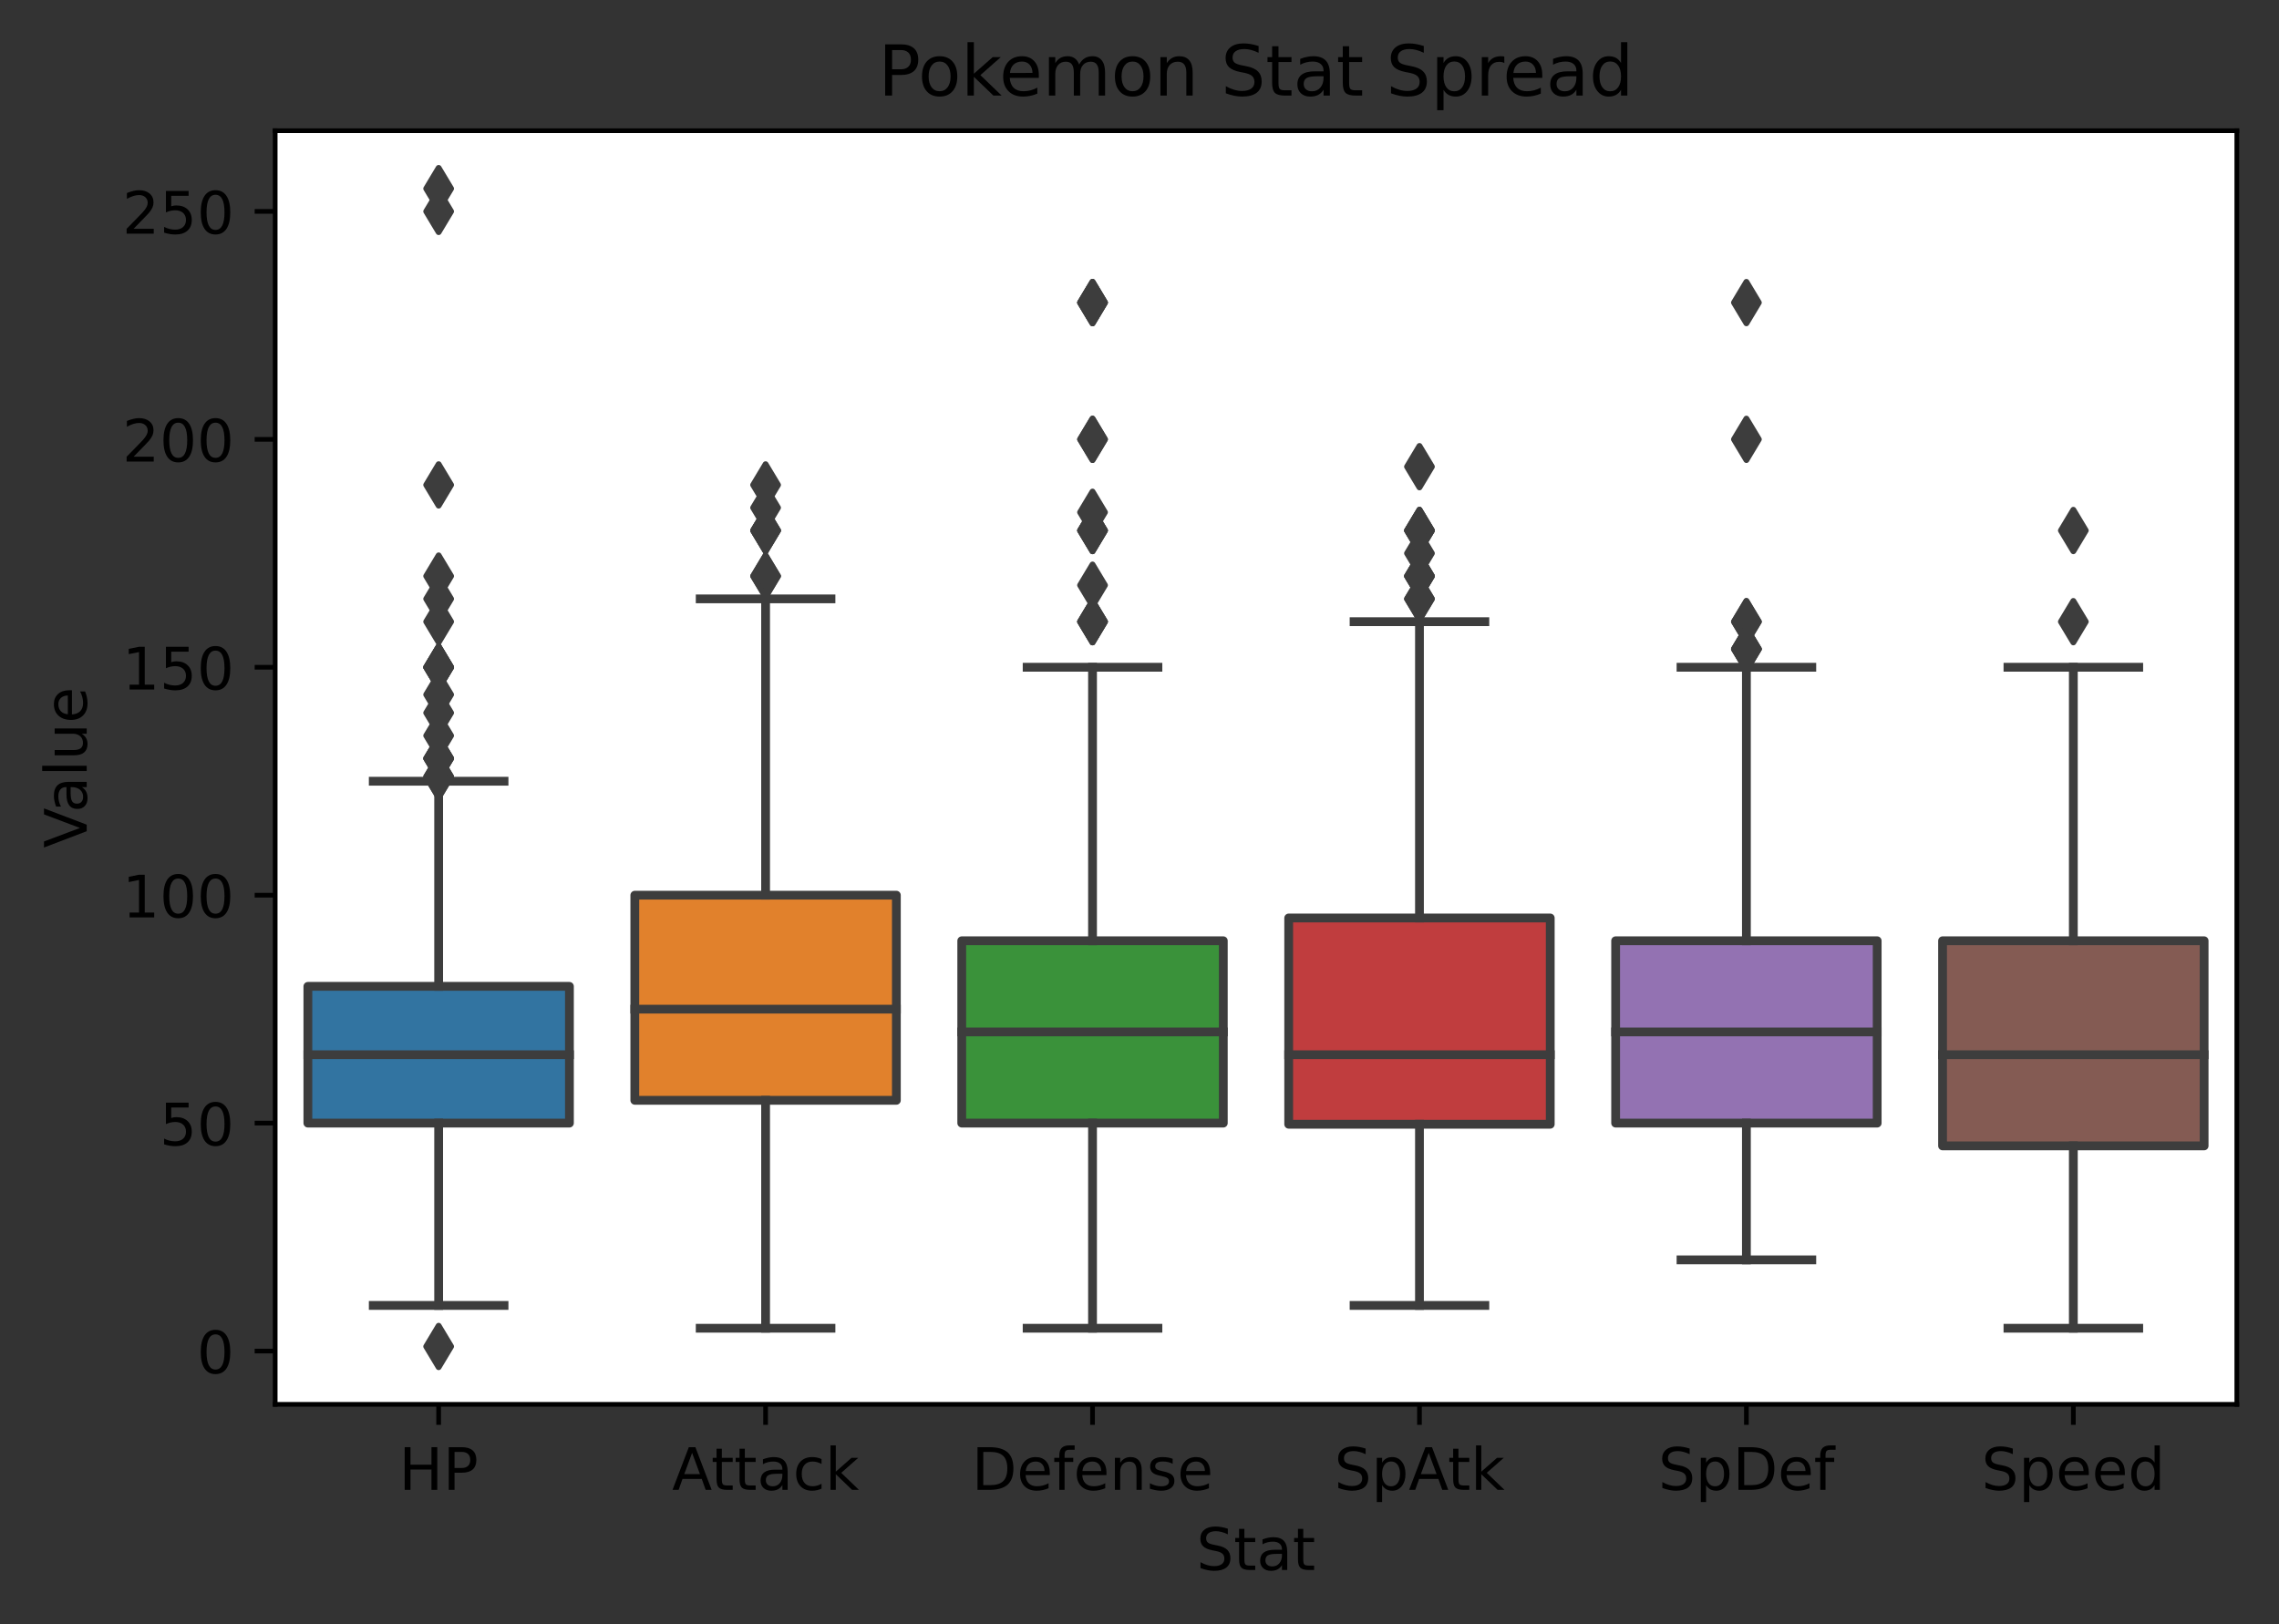 <?xml version="1.0" encoding="utf-8" standalone="no"?>
<!DOCTYPE svg PUBLIC "-//W3C//DTD SVG 1.1//EN"
  "http://www.w3.org/Graphics/SVG/1.1/DTD/svg11.dtd">
<!-- Created with matplotlib (https://matplotlib.org/) -->
<svg height="277.314pt" version="1.1" viewBox="0 0 388.966 277.314" width="388.966pt" xmlns="http://www.w3.org/2000/svg" xmlns:xlink="http://www.w3.org/1999/xlink">
 <rect x="0" y="0" width="388.966" height="277.314" fill="#333333" stroke="none"/>
 <defs>
  <style type="text/css">*{stroke-linecap:butt;stroke-linejoin:round;}</style>
 </defs>
 <g id="figure_1">
  <g id="patch_1">
   <path d="M -0 277.314 
L 388.966 277.314 
L 388.966 0 
L -0 0 
z
" style="fill:none;"/>
  </g>
  <g id="axes_1">
   <g id="patch_2">
    <path d="M 46.966 239.758 
L 381.766 239.758 
L 381.766 22.318 
L 46.966 22.318 
z
" style="fill:#ffffff;"/>
   </g>
   <g id="patch_3">
    <path clip-path="url(#p00171689ca)" d="M 52.546 191.741 
L 97.186 191.741 
L 97.186 168.394 
L 52.546 168.394 
L 52.546 191.741 
z
" style="fill:#3274a1;stroke:#3d3d3d;stroke-linejoin:miter;stroke-width:1.5;"/>
   </g>
   <g id="patch_4">
    <path clip-path="url(#p00171689ca)" d="M 108.346 187.85 
L 152.986 187.85 
L 152.986 152.829 
L 108.346 152.829 
L 108.346 187.85 
z
" style="fill:#e1812c;stroke:#3d3d3d;stroke-linejoin:miter;stroke-width:1.5;"/>
   </g>
   <g id="patch_5">
    <path clip-path="url(#p00171689ca)" d="M 164.146 191.741 
L 208.786 191.741 
L 208.786 160.611 
L 164.146 160.611 
L 164.146 191.741 
z
" style="fill:#3a923a;stroke:#3d3d3d;stroke-linejoin:miter;stroke-width:1.5;"/>
   </g>
   <g id="patch_6">
    <path clip-path="url(#p00171689ca)" d="M 219.946 191.935 
L 264.586 191.935 
L 264.586 156.72 
L 219.946 156.72 
L 219.946 191.935 
z
" style="fill:#c03d3e;stroke:#3d3d3d;stroke-linejoin:miter;stroke-width:1.5;"/>
   </g>
   <g id="patch_7">
    <path clip-path="url(#p00171689ca)" d="M 275.746 191.741 
L 320.386 191.741 
L 320.386 160.611 
L 275.746 160.611 
L 275.746 191.741 
z
" style="fill:#9372b2;stroke:#3d3d3d;stroke-linejoin:miter;stroke-width:1.5;"/>
   </g>
   <g id="patch_8">
    <path clip-path="url(#p00171689ca)" d="M 331.546 195.632 
L 376.186 195.632 
L 376.186 160.611 
L 331.546 160.611 
L 331.546 195.632 
z
" style="fill:#845b53;stroke:#3d3d3d;stroke-linejoin:miter;stroke-width:1.5;"/>
   </g>
   <g id="matplotlib.axis_1">
    <g id="xtick_1">
     <g id="line2d_1">
      <defs>
       <path d="M 0 0 
L 0 3.5 
" id="m42e34bed8f" style="stroke:#000000;stroke-width:0.8;"/>
      </defs>
      <g>
       <use style="stroke:#000000;stroke-width:0.8;" x="74.866" xlink:href="#m42e34bed8f" y="239.758"/>
      </g>
     </g>
     <g id="text_1">
      <!-- HP -->
      <g transform="translate(68.091 254.357)scale(0.1 -0.1)">
       <defs>
        <path d="M 9.812 72.906 
L 19.672 72.906 
L 19.672 43.016 
L 55.516 43.016 
L 55.516 72.906 
L 65.375 72.906 
L 65.375 0 
L 55.516 0 
L 55.516 34.719 
L 19.672 34.719 
L 19.672 0 
L 9.812 0 
z
" id="DejaVuSans-72"/>
        <path d="M 19.672 64.797 
L 19.672 37.406 
L 32.078 37.406 
Q 38.969 37.406 42.719 40.969 
Q 46.484 44.531 46.484 51.125 
Q 46.484 57.672 42.719 61.234 
Q 38.969 64.797 32.078 64.797 
z
M 9.812 72.906 
L 32.078 72.906 
Q 44.344 72.906 50.609 67.359 
Q 56.891 61.812 56.891 51.125 
Q 56.891 40.328 50.609 34.812 
Q 44.344 29.297 32.078 29.297 
L 19.672 29.297 
L 19.672 0 
L 9.812 0 
z
" id="DejaVuSans-80"/>
       </defs>
       <use xlink:href="#DejaVuSans-72"/>
       <use x="75.195" xlink:href="#DejaVuSans-80"/>
      </g>
     </g>
    </g>
    <g id="xtick_2">
     <g id="line2d_2">
      <g>
       <use style="stroke:#000000;stroke-width:0.8;" x="130.666" xlink:href="#m42e34bed8f" y="239.758"/>
      </g>
     </g>
     <g id="text_2">
      <!-- Attack -->
      <g transform="translate(114.704 254.357)scale(0.1 -0.1)">
       <defs>
        <path d="M 34.188 63.188 
L 20.797 26.906 
L 47.609 26.906 
z
M 28.609 72.906 
L 39.797 72.906 
L 67.578 0 
L 57.328 0 
L 50.688 18.703 
L 17.828 18.703 
L 11.188 0 
L 0.781 0 
z
" id="DejaVuSans-65"/>
        <path d="M 18.312 70.219 
L 18.312 54.688 
L 36.812 54.688 
L 36.812 47.703 
L 18.312 47.703 
L 18.312 18.016 
Q 18.312 11.328 20.141 9.422 
Q 21.969 7.516 27.594 7.516 
L 36.812 7.516 
L 36.812 0 
L 27.594 0 
Q 17.188 0 13.234 3.875 
Q 9.281 7.766 9.281 18.016 
L 9.281 47.703 
L 2.688 47.703 
L 2.688 54.688 
L 9.281 54.688 
L 9.281 70.219 
z
" id="DejaVuSans-116"/>
        <path d="M 34.281 27.484 
Q 23.391 27.484 19.188 25 
Q 14.984 22.516 14.984 16.5 
Q 14.984 11.719 18.141 8.906 
Q 21.297 6.109 26.703 6.109 
Q 34.188 6.109 38.703 11.406 
Q 43.219 16.703 43.219 25.484 
L 43.219 27.484 
z
M 52.203 31.203 
L 52.203 0 
L 43.219 0 
L 43.219 8.297 
Q 40.141 3.328 35.547 0.953 
Q 30.953 -1.422 24.312 -1.422 
Q 15.922 -1.422 10.953 3.297 
Q 6 8.016 6 15.922 
Q 6 25.141 12.172 29.828 
Q 18.359 34.516 30.609 34.516 
L 43.219 34.516 
L 43.219 35.406 
Q 43.219 41.609 39.141 45 
Q 35.062 48.391 27.688 48.391 
Q 23 48.391 18.547 47.266 
Q 14.109 46.141 10.016 43.891 
L 10.016 52.203 
Q 14.938 54.109 19.578 55.047 
Q 24.219 56 28.609 56 
Q 40.484 56 46.344 49.844 
Q 52.203 43.703 52.203 31.203 
z
" id="DejaVuSans-97"/>
        <path d="M 48.781 52.594 
L 48.781 44.188 
Q 44.969 46.297 41.141 47.344 
Q 37.312 48.391 33.406 48.391 
Q 24.656 48.391 19.812 42.844 
Q 14.984 37.312 14.984 27.297 
Q 14.984 17.281 19.812 11.734 
Q 24.656 6.203 33.406 6.203 
Q 37.312 6.203 41.141 7.25 
Q 44.969 8.297 48.781 10.406 
L 48.781 2.094 
Q 45.016 0.344 40.984 -0.531 
Q 36.969 -1.422 32.422 -1.422 
Q 20.062 -1.422 12.781 6.344 
Q 5.516 14.109 5.516 27.297 
Q 5.516 40.672 12.859 48.328 
Q 20.219 56 33.016 56 
Q 37.156 56 41.109 55.141 
Q 45.062 54.297 48.781 52.594 
z
" id="DejaVuSans-99"/>
        <path d="M 9.078 75.984 
L 18.109 75.984 
L 18.109 31.109 
L 44.922 54.688 
L 56.391 54.688 
L 27.391 29.109 
L 57.625 0 
L 45.906 0 
L 18.109 26.703 
L 18.109 0 
L 9.078 0 
z
" id="DejaVuSans-107"/>
       </defs>
       <use xlink:href="#DejaVuSans-65"/>
       <use x="66.658" xlink:href="#DejaVuSans-116"/>
       <use x="105.867" xlink:href="#DejaVuSans-116"/>
       <use x="145.076" xlink:href="#DejaVuSans-97"/>
       <use x="206.355" xlink:href="#DejaVuSans-99"/>
       <use x="261.336" xlink:href="#DejaVuSans-107"/>
      </g>
     </g>
    </g>
    <g id="xtick_3">
     <g id="line2d_3">
      <g>
       <use style="stroke:#000000;stroke-width:0.8;" x="186.466" xlink:href="#m42e34bed8f" y="239.758"/>
      </g>
     </g>
     <g id="text_3">
      <!-- Defense -->
      <g transform="translate(165.852 254.357)scale(0.1 -0.1)">
       <defs>
        <path d="M 19.672 64.797 
L 19.672 8.109 
L 31.594 8.109 
Q 46.688 8.109 53.688 14.938 
Q 60.688 21.781 60.688 36.531 
Q 60.688 51.172 53.688 57.984 
Q 46.688 64.797 31.594 64.797 
z
M 9.812 72.906 
L 30.078 72.906 
Q 51.266 72.906 61.172 64.094 
Q 71.094 55.281 71.094 36.531 
Q 71.094 17.672 61.125 8.828 
Q 51.172 0 30.078 0 
L 9.812 0 
z
" id="DejaVuSans-68"/>
        <path d="M 56.203 29.594 
L 56.203 25.203 
L 14.891 25.203 
Q 15.484 15.922 20.484 11.062 
Q 25.484 6.203 34.422 6.203 
Q 39.594 6.203 44.453 7.469 
Q 49.312 8.734 54.109 11.281 
L 54.109 2.781 
Q 49.266 0.734 44.188 -0.344 
Q 39.109 -1.422 33.891 -1.422 
Q 20.797 -1.422 13.156 6.188 
Q 5.516 13.812 5.516 26.812 
Q 5.516 40.234 12.766 48.109 
Q 20.016 56 32.328 56 
Q 43.359 56 49.781 48.891 
Q 56.203 41.797 56.203 29.594 
z
M 47.219 32.234 
Q 47.125 39.594 43.094 43.984 
Q 39.062 48.391 32.422 48.391 
Q 24.906 48.391 20.391 44.141 
Q 15.875 39.891 15.188 32.172 
z
" id="DejaVuSans-101"/>
        <path d="M 37.109 75.984 
L 37.109 68.5 
L 28.516 68.5 
Q 23.688 68.5 21.797 66.547 
Q 19.922 64.594 19.922 59.516 
L 19.922 54.688 
L 34.719 54.688 
L 34.719 47.703 
L 19.922 47.703 
L 19.922 0 
L 10.891 0 
L 10.891 47.703 
L 2.297 47.703 
L 2.297 54.688 
L 10.891 54.688 
L 10.891 58.5 
Q 10.891 67.625 15.141 71.797 
Q 19.391 75.984 28.609 75.984 
z
" id="DejaVuSans-102"/>
        <path d="M 54.891 33.016 
L 54.891 0 
L 45.906 0 
L 45.906 32.719 
Q 45.906 40.484 42.875 44.328 
Q 39.844 48.188 33.797 48.188 
Q 26.516 48.188 22.312 43.547 
Q 18.109 38.922 18.109 30.906 
L 18.109 0 
L 9.078 0 
L 9.078 54.688 
L 18.109 54.688 
L 18.109 46.188 
Q 21.344 51.125 25.703 53.562 
Q 30.078 56 35.797 56 
Q 45.219 56 50.047 50.172 
Q 54.891 44.344 54.891 33.016 
z
" id="DejaVuSans-110"/>
        <path d="M 44.281 53.078 
L 44.281 44.578 
Q 40.484 46.531 36.375 47.5 
Q 32.281 48.484 27.875 48.484 
Q 21.188 48.484 17.844 46.438 
Q 14.5 44.391 14.5 40.281 
Q 14.5 37.156 16.891 35.375 
Q 19.281 33.594 26.516 31.984 
L 29.594 31.297 
Q 39.156 29.25 43.188 25.516 
Q 47.219 21.781 47.219 15.094 
Q 47.219 7.469 41.188 3.016 
Q 35.156 -1.422 24.609 -1.422 
Q 20.219 -1.422 15.453 -0.562 
Q 10.688 0.297 5.422 2 
L 5.422 11.281 
Q 10.406 8.688 15.234 7.391 
Q 20.062 6.109 24.812 6.109 
Q 31.156 6.109 34.562 8.281 
Q 37.984 10.453 37.984 14.406 
Q 37.984 18.062 35.516 20.016 
Q 33.062 21.969 24.703 23.781 
L 21.578 24.516 
Q 13.234 26.266 9.516 29.906 
Q 5.812 33.547 5.812 39.891 
Q 5.812 47.609 11.281 51.797 
Q 16.75 56 26.812 56 
Q 31.781 56 36.172 55.266 
Q 40.578 54.547 44.281 53.078 
z
" id="DejaVuSans-115"/>
       </defs>
       <use xlink:href="#DejaVuSans-68"/>
       <use x="77.002" xlink:href="#DejaVuSans-101"/>
       <use x="138.525" xlink:href="#DejaVuSans-102"/>
       <use x="173.73" xlink:href="#DejaVuSans-101"/>
       <use x="235.254" xlink:href="#DejaVuSans-110"/>
       <use x="298.633" xlink:href="#DejaVuSans-115"/>
       <use x="350.732" xlink:href="#DejaVuSans-101"/>
      </g>
     </g>
    </g>
    <g id="xtick_4">
     <g id="line2d_4">
      <g>
       <use style="stroke:#000000;stroke-width:0.8;" x="242.266" xlink:href="#m42e34bed8f" y="239.758"/>
      </g>
     </g>
     <g id="text_4">
      <!-- SpAtk -->
      <g transform="translate(227.729 254.357)scale(0.1 -0.1)">
       <defs>
        <path d="M 53.516 70.516 
L 53.516 60.891 
Q 47.906 63.578 42.922 64.891 
Q 37.938 66.219 33.297 66.219 
Q 25.25 66.219 20.875 63.094 
Q 16.5 59.969 16.5 54.203 
Q 16.5 49.359 19.406 46.891 
Q 22.312 44.438 30.422 42.922 
L 36.375 41.703 
Q 47.406 39.594 52.656 34.297 
Q 57.906 29 57.906 20.125 
Q 57.906 9.516 50.797 4.047 
Q 43.703 -1.422 29.984 -1.422 
Q 24.812 -1.422 18.969 -0.25 
Q 13.141 0.922 6.891 3.219 
L 6.891 13.375 
Q 12.891 10.016 18.656 8.297 
Q 24.422 6.594 29.984 6.594 
Q 38.422 6.594 43.016 9.906 
Q 47.609 13.234 47.609 19.391 
Q 47.609 24.75 44.312 27.781 
Q 41.016 30.812 33.5 32.328 
L 27.484 33.5 
Q 16.453 35.688 11.516 40.375 
Q 6.594 45.062 6.594 53.422 
Q 6.594 63.094 13.406 68.656 
Q 20.219 74.219 32.172 74.219 
Q 37.312 74.219 42.625 73.281 
Q 47.953 72.359 53.516 70.516 
z
" id="DejaVuSans-83"/>
        <path d="M 18.109 8.203 
L 18.109 -20.797 
L 9.078 -20.797 
L 9.078 54.688 
L 18.109 54.688 
L 18.109 46.391 
Q 20.953 51.266 25.266 53.625 
Q 29.594 56 35.594 56 
Q 45.562 56 51.781 48.094 
Q 58.016 40.188 58.016 27.297 
Q 58.016 14.406 51.781 6.484 
Q 45.562 -1.422 35.594 -1.422 
Q 29.594 -1.422 25.266 0.953 
Q 20.953 3.328 18.109 8.203 
z
M 48.688 27.297 
Q 48.688 37.203 44.609 42.844 
Q 40.531 48.484 33.406 48.484 
Q 26.266 48.484 22.188 42.844 
Q 18.109 37.203 18.109 27.297 
Q 18.109 17.391 22.188 11.75 
Q 26.266 6.109 33.406 6.109 
Q 40.531 6.109 44.609 11.75 
Q 48.688 17.391 48.688 27.297 
z
" id="DejaVuSans-112"/>
       </defs>
       <use xlink:href="#DejaVuSans-83"/>
       <use x="63.477" xlink:href="#DejaVuSans-112"/>
       <use x="126.953" xlink:href="#DejaVuSans-65"/>
       <use x="193.611" xlink:href="#DejaVuSans-116"/>
       <use x="232.82" xlink:href="#DejaVuSans-107"/>
      </g>
     </g>
    </g>
    <g id="xtick_5">
     <g id="line2d_5">
      <g>
       <use style="stroke:#000000;stroke-width:0.8;" x="298.066" xlink:href="#m42e34bed8f" y="239.758"/>
      </g>
     </g>
     <g id="text_5">
      <!-- SpDef -->
      <g transform="translate(283.03 254.357)scale(0.1 -0.1)">
       <use xlink:href="#DejaVuSans-83"/>
       <use x="63.477" xlink:href="#DejaVuSans-112"/>
       <use x="126.953" xlink:href="#DejaVuSans-68"/>
       <use x="203.955" xlink:href="#DejaVuSans-101"/>
       <use x="265.479" xlink:href="#DejaVuSans-102"/>
      </g>
     </g>
    </g>
    <g id="xtick_6">
     <g id="line2d_6">
      <g>
       <use style="stroke:#000000;stroke-width:0.8;" x="353.866" xlink:href="#m42e34bed8f" y="239.758"/>
      </g>
     </g>
     <g id="text_6">
      <!-- Speed -->
      <g transform="translate(338.19 254.357)scale(0.1 -0.1)">
       <defs>
        <path d="M 45.406 46.391 
L 45.406 75.984 
L 54.391 75.984 
L 54.391 0 
L 45.406 0 
L 45.406 8.203 
Q 42.578 3.328 38.25 0.953 
Q 33.938 -1.422 27.875 -1.422 
Q 17.969 -1.422 11.734 6.484 
Q 5.516 14.406 5.516 27.297 
Q 5.516 40.188 11.734 48.094 
Q 17.969 56 27.875 56 
Q 33.938 56 38.25 53.625 
Q 42.578 51.266 45.406 46.391 
z
M 14.797 27.297 
Q 14.797 17.391 18.875 11.75 
Q 22.953 6.109 30.078 6.109 
Q 37.203 6.109 41.297 11.75 
Q 45.406 17.391 45.406 27.297 
Q 45.406 37.203 41.297 42.844 
Q 37.203 48.484 30.078 48.484 
Q 22.953 48.484 18.875 42.844 
Q 14.797 37.203 14.797 27.297 
z
" id="DejaVuSans-100"/>
       </defs>
       <use xlink:href="#DejaVuSans-83"/>
       <use x="63.477" xlink:href="#DejaVuSans-112"/>
       <use x="126.953" xlink:href="#DejaVuSans-101"/>
       <use x="188.477" xlink:href="#DejaVuSans-101"/>
       <use x="250" xlink:href="#DejaVuSans-100"/>
      </g>
     </g>
    </g>
    <g id="text_7">
     <!-- Stat -->
     <g transform="translate(204.207 268.035)scale(0.1 -0.1)">
      <use xlink:href="#DejaVuSans-83"/>
      <use x="63.477" xlink:href="#DejaVuSans-116"/>
      <use x="102.686" xlink:href="#DejaVuSans-97"/>
      <use x="163.965" xlink:href="#DejaVuSans-116"/>
     </g>
    </g>
   </g>
   <g id="matplotlib.axis_2">
    <g id="ytick_1">
     <g id="line2d_7">
      <defs>
       <path d="M 0 0 
L -3.5 0 
" id="mc11d77e637" style="stroke:#000000;stroke-width:0.8;"/>
      </defs>
      <g>
       <use style="stroke:#000000;stroke-width:0.8;" x="46.966" xlink:href="#mc11d77e637" y="230.653"/>
      </g>
     </g>
     <g id="text_8">
      <!-- 0 -->
      <g transform="translate(33.603 234.452)scale(0.1 -0.1)">
       <defs>
        <path d="M 31.781 66.406 
Q 24.172 66.406 20.328 58.906 
Q 16.5 51.422 16.5 36.375 
Q 16.5 21.391 20.328 13.891 
Q 24.172 6.391 31.781 6.391 
Q 39.453 6.391 43.281 13.891 
Q 47.125 21.391 47.125 36.375 
Q 47.125 51.422 43.281 58.906 
Q 39.453 66.406 31.781 66.406 
z
M 31.781 74.219 
Q 44.047 74.219 50.516 64.516 
Q 56.984 54.828 56.984 36.375 
Q 56.984 17.969 50.516 8.266 
Q 44.047 -1.422 31.781 -1.422 
Q 19.531 -1.422 13.062 8.266 
Q 6.594 17.969 6.594 36.375 
Q 6.594 54.828 13.062 64.516 
Q 19.531 74.219 31.781 74.219 
z
" id="DejaVuSans-48"/>
       </defs>
       <use xlink:href="#DejaVuSans-48"/>
      </g>
     </g>
    </g>
    <g id="ytick_2">
     <g id="line2d_8">
      <g>
       <use style="stroke:#000000;stroke-width:0.8;" x="46.966" xlink:href="#mc11d77e637" y="191.741"/>
      </g>
     </g>
     <g id="text_9">
      <!-- 50 -->
      <g transform="translate(27.241 195.54)scale(0.1 -0.1)">
       <defs>
        <path d="M 10.797 72.906 
L 49.516 72.906 
L 49.516 64.594 
L 19.828 64.594 
L 19.828 46.734 
Q 21.969 47.469 24.109 47.828 
Q 26.266 48.188 28.422 48.188 
Q 40.625 48.188 47.75 41.5 
Q 54.891 34.812 54.891 23.391 
Q 54.891 11.625 47.562 5.094 
Q 40.234 -1.422 26.906 -1.422 
Q 22.312 -1.422 17.547 -0.641 
Q 12.797 0.141 7.719 1.703 
L 7.719 11.625 
Q 12.109 9.234 16.797 8.062 
Q 21.484 6.891 26.703 6.891 
Q 35.156 6.891 40.078 11.328 
Q 45.016 15.766 45.016 23.391 
Q 45.016 31 40.078 35.438 
Q 35.156 39.891 26.703 39.891 
Q 22.75 39.891 18.812 39.016 
Q 14.891 38.141 10.797 36.281 
z
" id="DejaVuSans-53"/>
       </defs>
       <use xlink:href="#DejaVuSans-53"/>
       <use x="63.623" xlink:href="#DejaVuSans-48"/>
      </g>
     </g>
    </g>
    <g id="ytick_3">
     <g id="line2d_9">
      <g>
       <use style="stroke:#000000;stroke-width:0.8;" x="46.966" xlink:href="#mc11d77e637" y="152.829"/>
      </g>
     </g>
     <g id="text_10">
      <!-- 100 -->
      <g transform="translate(20.878 156.628)scale(0.1 -0.1)">
       <defs>
        <path d="M 12.406 8.297 
L 28.516 8.297 
L 28.516 63.922 
L 10.984 60.406 
L 10.984 69.391 
L 28.422 72.906 
L 38.281 72.906 
L 38.281 8.297 
L 54.391 8.297 
L 54.391 0 
L 12.406 0 
z
" id="DejaVuSans-49"/>
       </defs>
       <use xlink:href="#DejaVuSans-49"/>
       <use x="63.623" xlink:href="#DejaVuSans-48"/>
       <use x="127.246" xlink:href="#DejaVuSans-48"/>
      </g>
     </g>
    </g>
    <g id="ytick_4">
     <g id="line2d_10">
      <g>
       <use style="stroke:#000000;stroke-width:0.8;" x="46.966" xlink:href="#mc11d77e637" y="113.917"/>
      </g>
     </g>
     <g id="text_11">
      <!-- 150 -->
      <g transform="translate(20.878 117.716)scale(0.1 -0.1)">
       <use xlink:href="#DejaVuSans-49"/>
       <use x="63.623" xlink:href="#DejaVuSans-53"/>
       <use x="127.246" xlink:href="#DejaVuSans-48"/>
      </g>
     </g>
    </g>
    <g id="ytick_5">
     <g id="line2d_11">
      <g>
       <use style="stroke:#000000;stroke-width:0.8;" x="46.966" xlink:href="#mc11d77e637" y="75.005"/>
      </g>
     </g>
     <g id="text_12">
      <!-- 200 -->
      <g transform="translate(20.878 78.804)scale(0.1 -0.1)">
       <defs>
        <path d="M 19.188 8.297 
L 53.609 8.297 
L 53.609 0 
L 7.328 0 
L 7.328 8.297 
Q 12.938 14.109 22.625 23.891 
Q 32.328 33.688 34.812 36.531 
Q 39.547 41.844 41.422 45.531 
Q 43.312 49.219 43.312 52.781 
Q 43.312 58.594 39.234 62.25 
Q 35.156 65.922 28.609 65.922 
Q 23.969 65.922 18.812 64.312 
Q 13.672 62.703 7.812 59.422 
L 7.812 69.391 
Q 13.766 71.781 18.938 73 
Q 24.125 74.219 28.422 74.219 
Q 39.75 74.219 46.484 68.547 
Q 53.219 62.891 53.219 53.422 
Q 53.219 48.922 51.531 44.891 
Q 49.859 40.875 45.406 35.406 
Q 44.188 33.984 37.641 27.219 
Q 31.109 20.453 19.188 8.297 
z
" id="DejaVuSans-50"/>
       </defs>
       <use xlink:href="#DejaVuSans-50"/>
       <use x="63.623" xlink:href="#DejaVuSans-48"/>
       <use x="127.246" xlink:href="#DejaVuSans-48"/>
      </g>
     </g>
    </g>
    <g id="ytick_6">
     <g id="line2d_12">
      <g>
       <use style="stroke:#000000;stroke-width:0.8;" x="46.966" xlink:href="#mc11d77e637" y="36.093"/>
      </g>
     </g>
     <g id="text_13">
      <!-- 250 -->
      <g transform="translate(20.878 39.892)scale(0.1 -0.1)">
       <use xlink:href="#DejaVuSans-50"/>
       <use x="63.623" xlink:href="#DejaVuSans-53"/>
       <use x="127.246" xlink:href="#DejaVuSans-48"/>
      </g>
     </g>
    </g>
    <g id="text_14">
     <!-- Value -->
     <g transform="translate(14.798 144.769)rotate(-90)scale(0.1 -0.1)">
      <defs>
       <path d="M 28.609 0 
L 0.781 72.906 
L 11.078 72.906 
L 34.188 11.531 
L 57.328 72.906 
L 67.578 72.906 
L 39.797 0 
z
" id="DejaVuSans-86"/>
       <path d="M 9.422 75.984 
L 18.406 75.984 
L 18.406 0 
L 9.422 0 
z
" id="DejaVuSans-108"/>
       <path d="M 8.5 21.578 
L 8.5 54.688 
L 17.484 54.688 
L 17.484 21.922 
Q 17.484 14.156 20.5 10.266 
Q 23.531 6.391 29.594 6.391 
Q 36.859 6.391 41.078 11.031 
Q 45.312 15.672 45.312 23.688 
L 45.312 54.688 
L 54.297 54.688 
L 54.297 0 
L 45.312 0 
L 45.312 8.406 
Q 42.047 3.422 37.719 1 
Q 33.406 -1.422 27.688 -1.422 
Q 18.266 -1.422 13.375 4.438 
Q 8.5 10.297 8.5 21.578 
z
M 31.109 56 
z
" id="DejaVuSans-117"/>
      </defs>
      <use xlink:href="#DejaVuSans-86"/>
      <use x="60.658" xlink:href="#DejaVuSans-97"/>
      <use x="121.938" xlink:href="#DejaVuSans-108"/>
      <use x="149.721" xlink:href="#DejaVuSans-117"/>
      <use x="213.1" xlink:href="#DejaVuSans-101"/>
     </g>
    </g>
   </g>
   <g id="line2d_13">
    <path clip-path="url(#p00171689ca)" d="M 74.866 191.741 
L 74.866 222.87 
" style="fill:none;stroke:#3d3d3d;stroke-linecap:square;stroke-width:1.5;"/>
   </g>
   <g id="line2d_14">
    <path clip-path="url(#p00171689ca)" d="M 74.866 168.394 
L 74.866 133.373 
" style="fill:none;stroke:#3d3d3d;stroke-linecap:square;stroke-width:1.5;"/>
   </g>
   <g id="line2d_15">
    <path clip-path="url(#p00171689ca)" d="M 63.706 222.87 
L 86.026 222.87 
" style="fill:none;stroke:#3d3d3d;stroke-linecap:square;stroke-width:1.5;"/>
   </g>
   <g id="line2d_16">
    <path clip-path="url(#p00171689ca)" d="M 63.706 133.373 
L 86.026 133.373 
" style="fill:none;stroke:#3d3d3d;stroke-linecap:square;stroke-width:1.5;"/>
   </g>
   <g id="line2d_17">
    <defs>
     <path d="M -0 3.536 
L 2.121 0 
L -0 -3.536 
L -2.121 -0 
z
" id="mdf9482feb2" style="stroke:#3d3d3d;stroke-linejoin:miter;"/>
    </defs>
    <g clip-path="url(#p00171689ca)">
     <use style="fill:#3d3d3d;stroke:#3d3d3d;stroke-linejoin:miter;" x="74.866" xlink:href="#mdf9482feb2" y="229.874"/>
     <use style="fill:#3d3d3d;stroke:#3d3d3d;stroke-linejoin:miter;" x="74.866" xlink:href="#mdf9482feb2" y="121.699"/>
     <use style="fill:#3d3d3d;stroke:#3d3d3d;stroke-linejoin:miter;" x="74.866" xlink:href="#mdf9482feb2" y="36.093"/>
     <use style="fill:#3d3d3d;stroke:#3d3d3d;stroke-linejoin:miter;" x="74.866" xlink:href="#mdf9482feb2" y="129.482"/>
     <use style="fill:#3d3d3d;stroke:#3d3d3d;stroke-linejoin:miter;" x="74.866" xlink:href="#mdf9482feb2" y="129.482"/>
     <use style="fill:#3d3d3d;stroke:#3d3d3d;stroke-linejoin:miter;" x="74.866" xlink:href="#mdf9482feb2" y="106.134"/>
     <use style="fill:#3d3d3d;stroke:#3d3d3d;stroke-linejoin:miter;" x="74.866" xlink:href="#mdf9482feb2" y="82.787"/>
     <use style="fill:#3d3d3d;stroke:#3d3d3d;stroke-linejoin:miter;" x="74.866" xlink:href="#mdf9482feb2" y="32.202"/>
     <use style="fill:#3d3d3d;stroke:#3d3d3d;stroke-linejoin:miter;" x="74.866" xlink:href="#mdf9482feb2" y="113.917"/>
     <use style="fill:#3d3d3d;stroke:#3d3d3d;stroke-linejoin:miter;" x="74.866" xlink:href="#mdf9482feb2" y="118.586"/>
     <use style="fill:#3d3d3d;stroke:#3d3d3d;stroke-linejoin:miter;" x="74.866" xlink:href="#mdf9482feb2" y="129.482"/>
     <use style="fill:#3d3d3d;stroke:#3d3d3d;stroke-linejoin:miter;" x="74.866" xlink:href="#mdf9482feb2" y="98.352"/>
     <use style="fill:#3d3d3d;stroke:#3d3d3d;stroke-linejoin:miter;" x="74.866" xlink:href="#mdf9482feb2" y="113.917"/>
     <use style="fill:#3d3d3d;stroke:#3d3d3d;stroke-linejoin:miter;" x="74.866" xlink:href="#mdf9482feb2" y="125.59"/>
     <use style="fill:#3d3d3d;stroke:#3d3d3d;stroke-linejoin:miter;" x="74.866" xlink:href="#mdf9482feb2" y="113.917"/>
     <use style="fill:#3d3d3d;stroke:#3d3d3d;stroke-linejoin:miter;" x="74.866" xlink:href="#mdf9482feb2" y="113.917"/>
     <use style="fill:#3d3d3d;stroke:#3d3d3d;stroke-linejoin:miter;" x="74.866" xlink:href="#mdf9482feb2" y="102.243"/>
     <use style="fill:#3d3d3d;stroke:#3d3d3d;stroke-linejoin:miter;" x="74.866" xlink:href="#mdf9482feb2" y="132.595"/>
     <use style="fill:#3d3d3d;stroke:#3d3d3d;stroke-linejoin:miter;" x="74.866" xlink:href="#mdf9482feb2" y="132.595"/>
    </g>
   </g>
   <g id="line2d_18">
    <path clip-path="url(#p00171689ca)" d="M 130.666 187.85 
L 130.666 226.762 
" style="fill:none;stroke:#3d3d3d;stroke-linecap:square;stroke-width:1.5;"/>
   </g>
   <g id="line2d_19">
    <path clip-path="url(#p00171689ca)" d="M 130.666 152.829 
L 130.666 102.243 
" style="fill:none;stroke:#3d3d3d;stroke-linecap:square;stroke-width:1.5;"/>
   </g>
   <g id="line2d_20">
    <path clip-path="url(#p00171689ca)" d="M 119.506 226.762 
L 141.826 226.762 
" style="fill:none;stroke:#3d3d3d;stroke-linecap:square;stroke-width:1.5;"/>
   </g>
   <g id="line2d_21">
    <path clip-path="url(#p00171689ca)" d="M 119.506 102.243 
L 141.826 102.243 
" style="fill:none;stroke:#3d3d3d;stroke-linecap:square;stroke-width:1.5;"/>
   </g>
   <g id="line2d_22">
    <g clip-path="url(#p00171689ca)">
     <use style="fill:#3d3d3d;stroke:#3d3d3d;stroke-linejoin:miter;" x="130.666" xlink:href="#mdf9482feb2" y="82.787"/>
     <use style="fill:#3d3d3d;stroke:#3d3d3d;stroke-linejoin:miter;" x="130.666" xlink:href="#mdf9482feb2" y="86.678"/>
     <use style="fill:#3d3d3d;stroke:#3d3d3d;stroke-linejoin:miter;" x="130.666" xlink:href="#mdf9482feb2" y="90.57"/>
     <use style="fill:#3d3d3d;stroke:#3d3d3d;stroke-linejoin:miter;" x="130.666" xlink:href="#mdf9482feb2" y="90.57"/>
     <use style="fill:#3d3d3d;stroke:#3d3d3d;stroke-linejoin:miter;" x="130.666" xlink:href="#mdf9482feb2" y="90.57"/>
     <use style="fill:#3d3d3d;stroke:#3d3d3d;stroke-linejoin:miter;" x="130.666" xlink:href="#mdf9482feb2" y="98.352"/>
     <use style="fill:#3d3d3d;stroke:#3d3d3d;stroke-linejoin:miter;" x="130.666" xlink:href="#mdf9482feb2" y="98.352"/>
    </g>
   </g>
   <g id="line2d_23">
    <path clip-path="url(#p00171689ca)" d="M 186.466 191.741 
L 186.466 226.762 
" style="fill:none;stroke:#3d3d3d;stroke-linecap:square;stroke-width:1.5;"/>
   </g>
   <g id="line2d_24">
    <path clip-path="url(#p00171689ca)" d="M 186.466 160.611 
L 186.466 113.917 
" style="fill:none;stroke:#3d3d3d;stroke-linecap:square;stroke-width:1.5;"/>
   </g>
   <g id="line2d_25">
    <path clip-path="url(#p00171689ca)" d="M 175.306 226.762 
L 197.626 226.762 
" style="fill:none;stroke:#3d3d3d;stroke-linecap:square;stroke-width:1.5;"/>
   </g>
   <g id="line2d_26">
    <path clip-path="url(#p00171689ca)" d="M 175.306 113.917 
L 197.626 113.917 
" style="fill:none;stroke:#3d3d3d;stroke-linecap:square;stroke-width:1.5;"/>
   </g>
   <g id="line2d_27">
    <g clip-path="url(#p00171689ca)">
     <use style="fill:#3d3d3d;stroke:#3d3d3d;stroke-linejoin:miter;" x="186.466" xlink:href="#mdf9482feb2" y="90.57"/>
     <use style="fill:#3d3d3d;stroke:#3d3d3d;stroke-linejoin:miter;" x="186.466" xlink:href="#mdf9482feb2" y="90.57"/>
     <use style="fill:#3d3d3d;stroke:#3d3d3d;stroke-linejoin:miter;" x="186.466" xlink:href="#mdf9482feb2" y="106.134"/>
     <use style="fill:#3d3d3d;stroke:#3d3d3d;stroke-linejoin:miter;" x="186.466" xlink:href="#mdf9482feb2" y="75.005"/>
     <use style="fill:#3d3d3d;stroke:#3d3d3d;stroke-linejoin:miter;" x="186.466" xlink:href="#mdf9482feb2" y="51.658"/>
     <use style="fill:#3d3d3d;stroke:#3d3d3d;stroke-linejoin:miter;" x="186.466" xlink:href="#mdf9482feb2" y="51.658"/>
     <use style="fill:#3d3d3d;stroke:#3d3d3d;stroke-linejoin:miter;" x="186.466" xlink:href="#mdf9482feb2" y="90.57"/>
     <use style="fill:#3d3d3d;stroke:#3d3d3d;stroke-linejoin:miter;" x="186.466" xlink:href="#mdf9482feb2" y="51.658"/>
     <use style="fill:#3d3d3d;stroke:#3d3d3d;stroke-linejoin:miter;" x="186.466" xlink:href="#mdf9482feb2" y="75.005"/>
     <use style="fill:#3d3d3d;stroke:#3d3d3d;stroke-linejoin:miter;" x="186.466" xlink:href="#mdf9482feb2" y="106.134"/>
     <use style="fill:#3d3d3d;stroke:#3d3d3d;stroke-linejoin:miter;" x="186.466" xlink:href="#mdf9482feb2" y="106.134"/>
     <use style="fill:#3d3d3d;stroke:#3d3d3d;stroke-linejoin:miter;" x="186.466" xlink:href="#mdf9482feb2" y="99.909"/>
     <use style="fill:#3d3d3d;stroke:#3d3d3d;stroke-linejoin:miter;" x="186.466" xlink:href="#mdf9482feb2" y="87.457"/>
    </g>
   </g>
   <g id="line2d_28">
    <path clip-path="url(#p00171689ca)" d="M 242.266 191.935 
L 242.266 222.87 
" style="fill:none;stroke:#3d3d3d;stroke-linecap:square;stroke-width:1.5;"/>
   </g>
   <g id="line2d_29">
    <path clip-path="url(#p00171689ca)" d="M 242.266 156.72 
L 242.266 106.134 
" style="fill:none;stroke:#3d3d3d;stroke-linecap:square;stroke-width:1.5;"/>
   </g>
   <g id="line2d_30">
    <path clip-path="url(#p00171689ca)" d="M 231.106 222.87 
L 253.426 222.87 
" style="fill:none;stroke:#3d3d3d;stroke-linecap:square;stroke-width:1.5;"/>
   </g>
   <g id="line2d_31">
    <path clip-path="url(#p00171689ca)" d="M 231.106 106.134 
L 253.426 106.134 
" style="fill:none;stroke:#3d3d3d;stroke-linecap:square;stroke-width:1.5;"/>
   </g>
   <g id="line2d_32">
    <g clip-path="url(#p00171689ca)">
     <use style="fill:#3d3d3d;stroke:#3d3d3d;stroke-linejoin:miter;" x="242.266" xlink:href="#mdf9482feb2" y="94.461"/>
     <use style="fill:#3d3d3d;stroke:#3d3d3d;stroke-linejoin:miter;" x="242.266" xlink:href="#mdf9482feb2" y="98.352"/>
     <use style="fill:#3d3d3d;stroke:#3d3d3d;stroke-linejoin:miter;" x="242.266" xlink:href="#mdf9482feb2" y="79.674"/>
     <use style="fill:#3d3d3d;stroke:#3d3d3d;stroke-linejoin:miter;" x="242.266" xlink:href="#mdf9482feb2" y="102.243"/>
     <use style="fill:#3d3d3d;stroke:#3d3d3d;stroke-linejoin:miter;" x="242.266" xlink:href="#mdf9482feb2" y="102.243"/>
     <use style="fill:#3d3d3d;stroke:#3d3d3d;stroke-linejoin:miter;" x="242.266" xlink:href="#mdf9482feb2" y="90.57"/>
     <use style="fill:#3d3d3d;stroke:#3d3d3d;stroke-linejoin:miter;" x="242.266" xlink:href="#mdf9482feb2" y="90.57"/>
     <use style="fill:#3d3d3d;stroke:#3d3d3d;stroke-linejoin:miter;" x="242.266" xlink:href="#mdf9482feb2" y="90.57"/>
     <use style="fill:#3d3d3d;stroke:#3d3d3d;stroke-linejoin:miter;" x="242.266" xlink:href="#mdf9482feb2" y="98.352"/>
     <use style="fill:#3d3d3d;stroke:#3d3d3d;stroke-linejoin:miter;" x="242.266" xlink:href="#mdf9482feb2" y="98.352"/>
    </g>
   </g>
   <g id="line2d_33">
    <path clip-path="url(#p00171689ca)" d="M 298.066 191.741 
L 298.066 215.088 
" style="fill:none;stroke:#3d3d3d;stroke-linecap:square;stroke-width:1.5;"/>
   </g>
   <g id="line2d_34">
    <path clip-path="url(#p00171689ca)" d="M 298.066 160.611 
L 298.066 113.917 
" style="fill:none;stroke:#3d3d3d;stroke-linecap:square;stroke-width:1.5;"/>
   </g>
   <g id="line2d_35">
    <path clip-path="url(#p00171689ca)" d="M 286.906 215.088 
L 309.226 215.088 
" style="fill:none;stroke:#3d3d3d;stroke-linecap:square;stroke-width:1.5;"/>
   </g>
   <g id="line2d_36">
    <path clip-path="url(#p00171689ca)" d="M 286.906 113.917 
L 309.226 113.917 
" style="fill:none;stroke:#3d3d3d;stroke-linecap:square;stroke-width:1.5;"/>
   </g>
   <g id="line2d_37">
    <g clip-path="url(#p00171689ca)">
     <use style="fill:#3d3d3d;stroke:#3d3d3d;stroke-linejoin:miter;" x="298.066" xlink:href="#mdf9482feb2" y="51.658"/>
     <use style="fill:#3d3d3d;stroke:#3d3d3d;stroke-linejoin:miter;" x="298.066" xlink:href="#mdf9482feb2" y="110.804"/>
     <use style="fill:#3d3d3d;stroke:#3d3d3d;stroke-linejoin:miter;" x="298.066" xlink:href="#mdf9482feb2" y="110.804"/>
     <use style="fill:#3d3d3d;stroke:#3d3d3d;stroke-linejoin:miter;" x="298.066" xlink:href="#mdf9482feb2" y="75.005"/>
     <use style="fill:#3d3d3d;stroke:#3d3d3d;stroke-linejoin:miter;" x="298.066" xlink:href="#mdf9482feb2" y="106.134"/>
     <use style="fill:#3d3d3d;stroke:#3d3d3d;stroke-linejoin:miter;" x="298.066" xlink:href="#mdf9482feb2" y="106.134"/>
     <use style="fill:#3d3d3d;stroke:#3d3d3d;stroke-linejoin:miter;" x="298.066" xlink:href="#mdf9482feb2" y="110.804"/>
    </g>
   </g>
   <g id="line2d_38">
    <path clip-path="url(#p00171689ca)" d="M 353.866 195.632 
L 353.866 226.762 
" style="fill:none;stroke:#3d3d3d;stroke-linecap:square;stroke-width:1.5;"/>
   </g>
   <g id="line2d_39">
    <path clip-path="url(#p00171689ca)" d="M 353.866 160.611 
L 353.866 113.917 
" style="fill:none;stroke:#3d3d3d;stroke-linecap:square;stroke-width:1.5;"/>
   </g>
   <g id="line2d_40">
    <path clip-path="url(#p00171689ca)" d="M 342.706 226.762 
L 365.026 226.762 
" style="fill:none;stroke:#3d3d3d;stroke-linecap:square;stroke-width:1.5;"/>
   </g>
   <g id="line2d_41">
    <path clip-path="url(#p00171689ca)" d="M 342.706 113.917 
L 365.026 113.917 
" style="fill:none;stroke:#3d3d3d;stroke-linecap:square;stroke-width:1.5;"/>
   </g>
   <g id="line2d_42">
    <g clip-path="url(#p00171689ca)">
     <use style="fill:#3d3d3d;stroke:#3d3d3d;stroke-linejoin:miter;" x="353.866" xlink:href="#mdf9482feb2" y="106.134"/>
     <use style="fill:#3d3d3d;stroke:#3d3d3d;stroke-linejoin:miter;" x="353.866" xlink:href="#mdf9482feb2" y="90.57"/>
    </g>
   </g>
   <g id="line2d_43">
    <path clip-path="url(#p00171689ca)" d="M 52.546 180.067 
L 97.186 180.067 
" style="fill:none;stroke:#3d3d3d;stroke-linecap:square;stroke-width:1.5;"/>
   </g>
   <g id="line2d_44">
    <path clip-path="url(#p00171689ca)" d="M 108.346 172.285 
L 152.986 172.285 
" style="fill:none;stroke:#3d3d3d;stroke-linecap:square;stroke-width:1.5;"/>
   </g>
   <g id="line2d_45">
    <path clip-path="url(#p00171689ca)" d="M 164.146 176.176 
L 208.786 176.176 
" style="fill:none;stroke:#3d3d3d;stroke-linecap:square;stroke-width:1.5;"/>
   </g>
   <g id="line2d_46">
    <path clip-path="url(#p00171689ca)" d="M 219.946 180.067 
L 264.586 180.067 
" style="fill:none;stroke:#3d3d3d;stroke-linecap:square;stroke-width:1.5;"/>
   </g>
   <g id="line2d_47">
    <path clip-path="url(#p00171689ca)" d="M 275.746 176.176 
L 320.386 176.176 
" style="fill:none;stroke:#3d3d3d;stroke-linecap:square;stroke-width:1.5;"/>
   </g>
   <g id="line2d_48">
    <path clip-path="url(#p00171689ca)" d="M 331.546 180.067 
L 376.186 180.067 
" style="fill:none;stroke:#3d3d3d;stroke-linecap:square;stroke-width:1.5;"/>
   </g>
   <g id="patch_9">
    <path d="M 46.966 239.758 
L 46.966 22.318 
" style="fill:none;stroke:#000000;stroke-linecap:square;stroke-linejoin:miter;stroke-width:0.8;"/>
   </g>
   <g id="patch_10">
    <path d="M 381.766 239.758 
L 381.766 22.318 
" style="fill:none;stroke:#000000;stroke-linecap:square;stroke-linejoin:miter;stroke-width:0.8;"/>
   </g>
   <g id="patch_11">
    <path d="M 46.966 239.758 
L 381.766 239.758 
" style="fill:none;stroke:#000000;stroke-linecap:square;stroke-linejoin:miter;stroke-width:0.8;"/>
   </g>
   <g id="patch_12">
    <path d="M 46.966 22.318 
L 381.766 22.318 
" style="fill:none;stroke:#000000;stroke-linecap:square;stroke-linejoin:miter;stroke-width:0.8;"/>
   </g>
   <g id="text_15">
    <!-- Pokemon Stat Spread -->
    <g transform="translate(149.896 16.318)scale(0.12 -0.12)">
     <defs>
      <path d="M 30.609 48.391 
Q 23.391 48.391 19.188 42.75 
Q 14.984 37.109 14.984 27.297 
Q 14.984 17.484 19.156 11.844 
Q 23.344 6.203 30.609 6.203 
Q 37.797 6.203 41.984 11.859 
Q 46.188 17.531 46.188 27.297 
Q 46.188 37.016 41.984 42.703 
Q 37.797 48.391 30.609 48.391 
z
M 30.609 56 
Q 42.328 56 49.016 48.375 
Q 55.719 40.766 55.719 27.297 
Q 55.719 13.875 49.016 6.219 
Q 42.328 -1.422 30.609 -1.422 
Q 18.844 -1.422 12.172 6.219 
Q 5.516 13.875 5.516 27.297 
Q 5.516 40.766 12.172 48.375 
Q 18.844 56 30.609 56 
z
" id="DejaVuSans-111"/>
      <path d="M 52 44.188 
Q 55.375 50.25 60.062 53.125 
Q 64.75 56 71.094 56 
Q 79.641 56 84.281 50.016 
Q 88.922 44.047 88.922 33.016 
L 88.922 0 
L 79.891 0 
L 79.891 32.719 
Q 79.891 40.578 77.094 44.375 
Q 74.312 48.188 68.609 48.188 
Q 61.625 48.188 57.562 43.547 
Q 53.516 38.922 53.516 30.906 
L 53.516 0 
L 44.484 0 
L 44.484 32.719 
Q 44.484 40.625 41.703 44.406 
Q 38.922 48.188 33.109 48.188 
Q 26.219 48.188 22.156 43.531 
Q 18.109 38.875 18.109 30.906 
L 18.109 0 
L 9.078 0 
L 9.078 54.688 
L 18.109 54.688 
L 18.109 46.188 
Q 21.188 51.219 25.484 53.609 
Q 29.781 56 35.688 56 
Q 41.656 56 45.828 52.969 
Q 50 49.953 52 44.188 
z
" id="DejaVuSans-109"/>
      <path id="DejaVuSans-32"/>
      <path d="M 41.109 46.297 
Q 39.594 47.172 37.812 47.578 
Q 36.031 48 33.891 48 
Q 26.266 48 22.188 43.047 
Q 18.109 38.094 18.109 28.812 
L 18.109 0 
L 9.078 0 
L 9.078 54.688 
L 18.109 54.688 
L 18.109 46.188 
Q 20.953 51.172 25.484 53.578 
Q 30.031 56 36.531 56 
Q 37.453 56 38.578 55.875 
Q 39.703 55.766 41.062 55.516 
z
" id="DejaVuSans-114"/>
     </defs>
     <use xlink:href="#DejaVuSans-80"/>
     <use x="56.678" xlink:href="#DejaVuSans-111"/>
     <use x="117.859" xlink:href="#DejaVuSans-107"/>
     <use x="172.145" xlink:href="#DejaVuSans-101"/>
     <use x="233.668" xlink:href="#DejaVuSans-109"/>
     <use x="331.08" xlink:href="#DejaVuSans-111"/>
     <use x="392.262" xlink:href="#DejaVuSans-110"/>
     <use x="455.641" xlink:href="#DejaVuSans-32"/>
     <use x="487.428" xlink:href="#DejaVuSans-83"/>
     <use x="550.904" xlink:href="#DejaVuSans-116"/>
     <use x="590.113" xlink:href="#DejaVuSans-97"/>
     <use x="651.393" xlink:href="#DejaVuSans-116"/>
     <use x="690.602" xlink:href="#DejaVuSans-32"/>
     <use x="722.389" xlink:href="#DejaVuSans-83"/>
     <use x="785.865" xlink:href="#DejaVuSans-112"/>
     <use x="849.342" xlink:href="#DejaVuSans-114"/>
     <use x="888.205" xlink:href="#DejaVuSans-101"/>
     <use x="949.729" xlink:href="#DejaVuSans-97"/>
     <use x="1011.008" xlink:href="#DejaVuSans-100"/>
    </g>
   </g>
  </g>
 </g>
 <defs>
  <clipPath id="p00171689ca">
   <rect height="217.44" width="334.8" x="46.966" y="22.318"/>
  </clipPath>
 </defs>
</svg>

